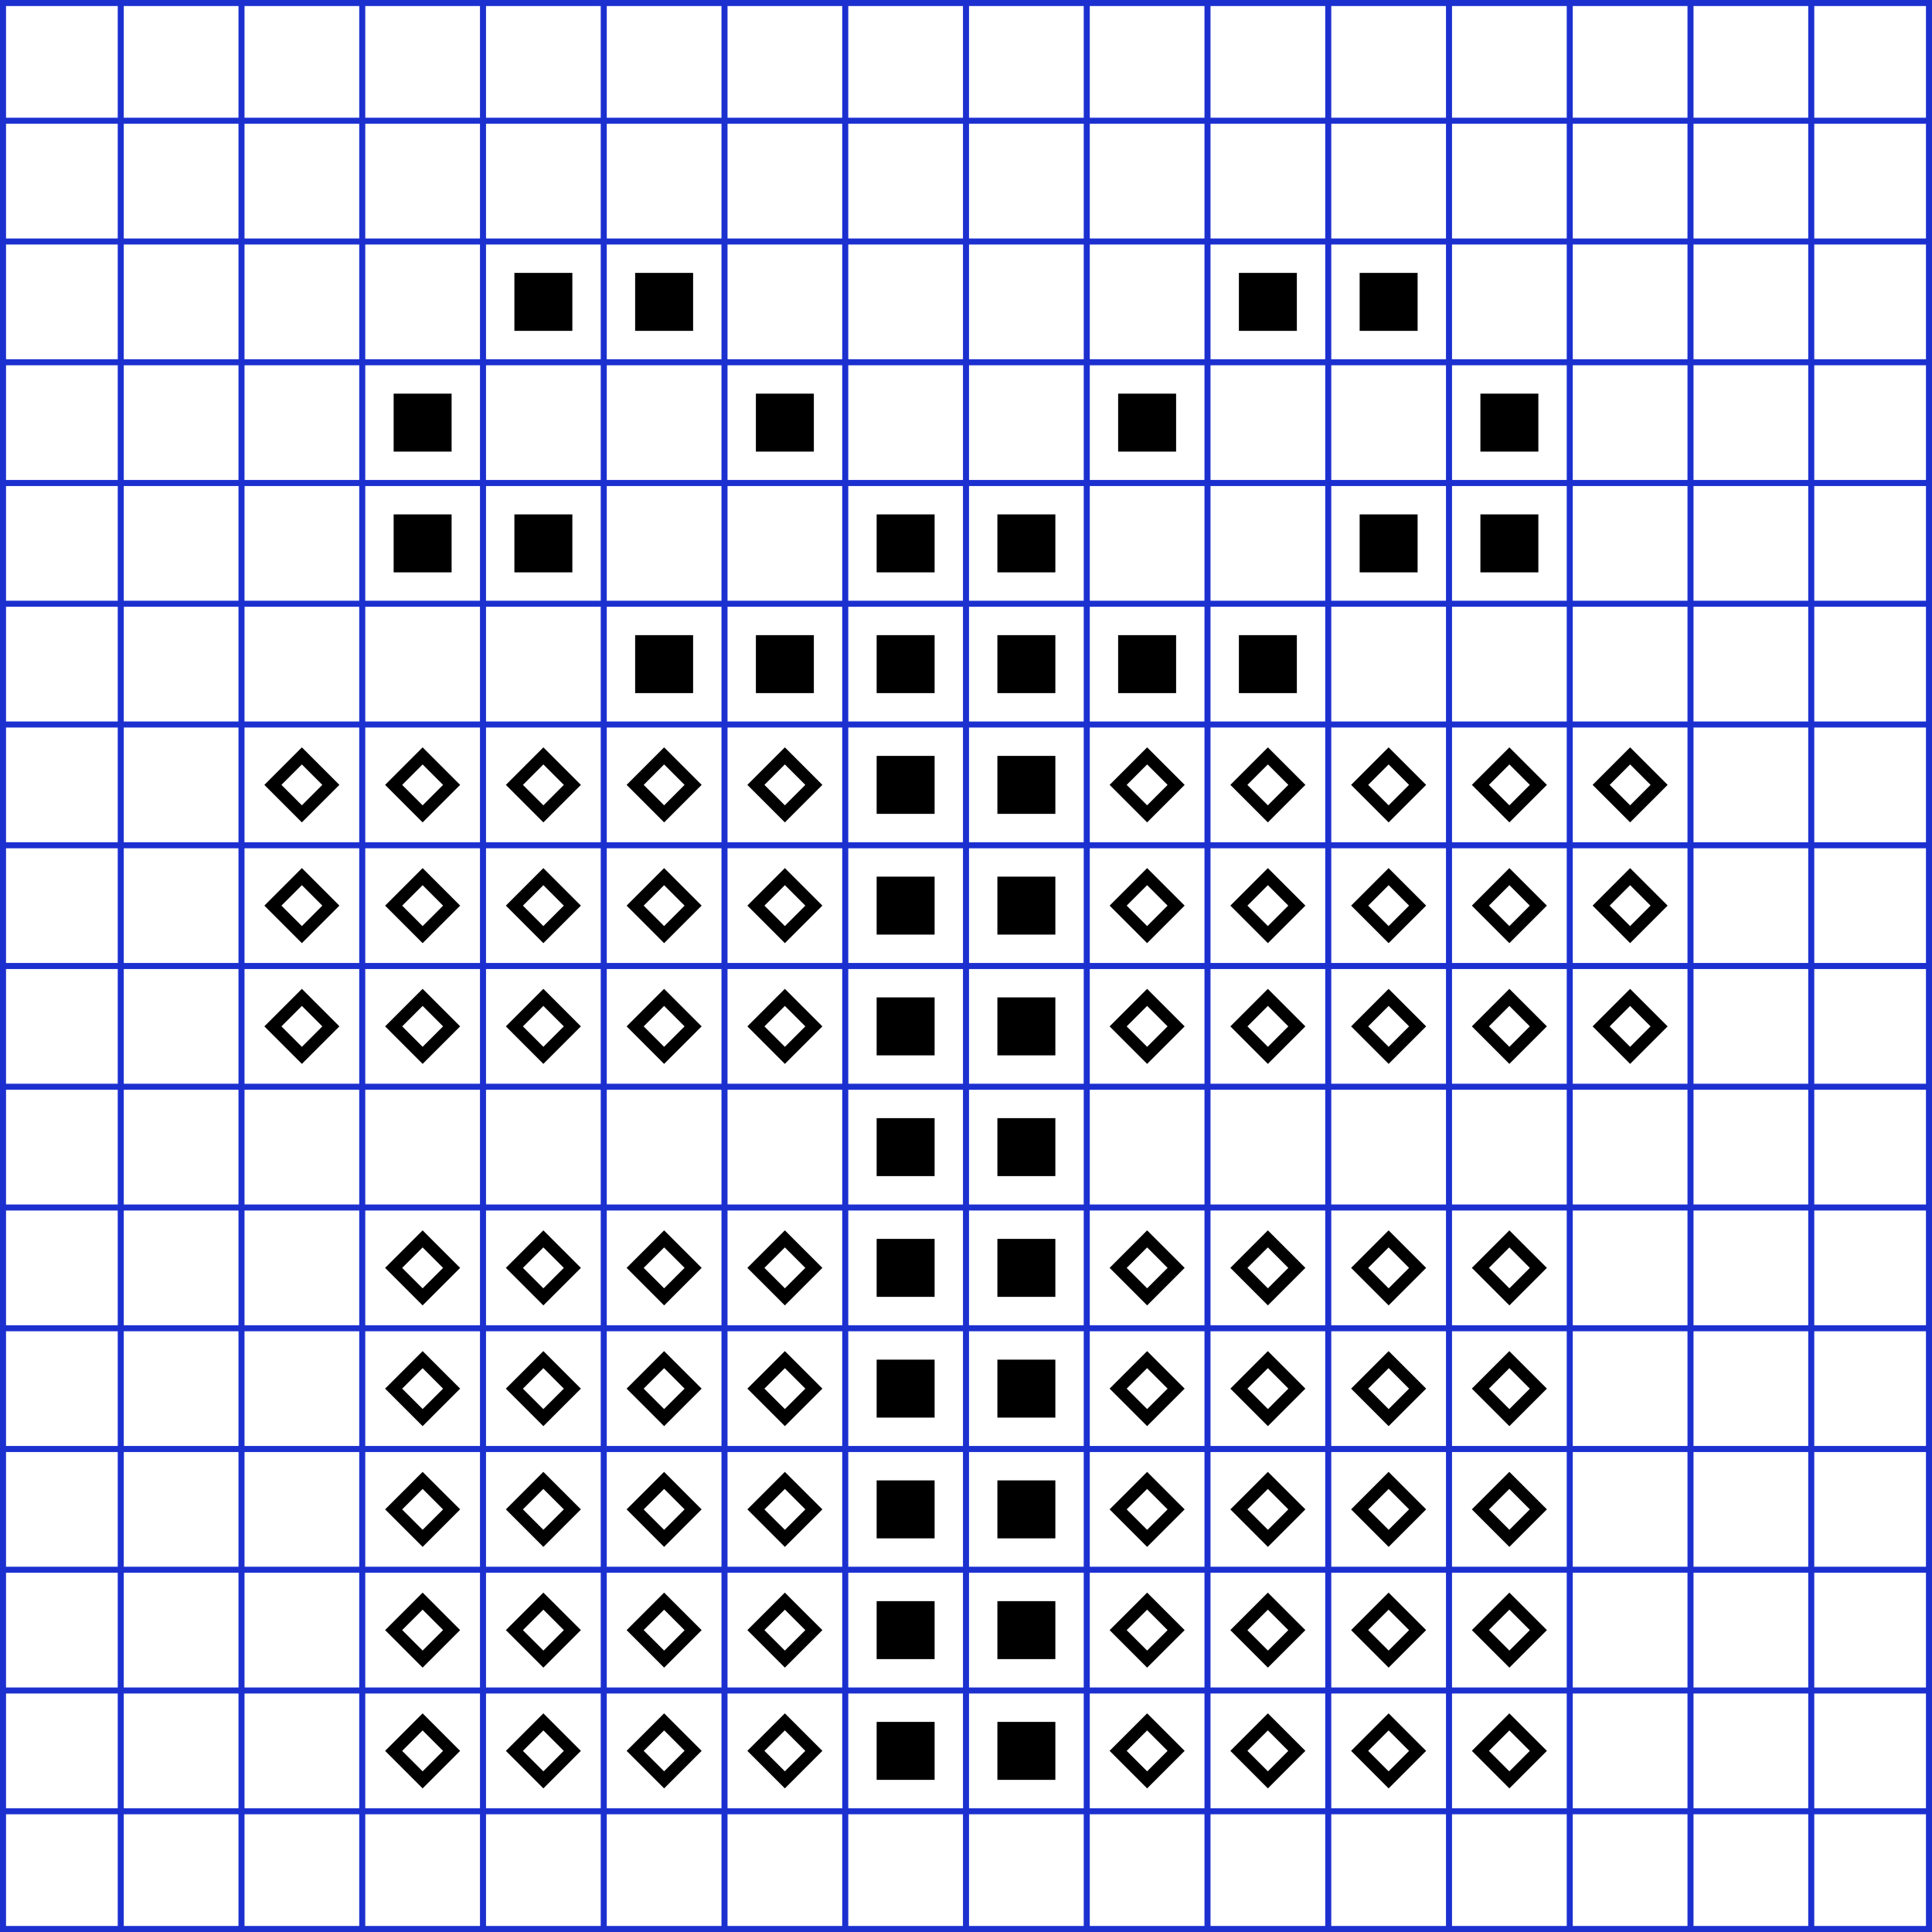 <svg color-interpolation="auto" height="320" stroke="#000" stroke-linecap="square" stroke-miterlimit="10" width="320" xmlns="http://www.w3.org/2000/svg"><path d="m85.2 45.2h9.6v9.6h-9.6z" stroke="none"/><g stroke-linecap="round"><path d="m105.2 45.2h9.6v9.6h-9.6z" stroke="none"/><path d="m205.2 45.2h9.6v9.6h-9.6z" stroke="none"/><path d="m225.2 45.2h9.6v9.6h-9.6z" stroke="none"/><path d="m65.2 65.2h9.6v9.6h-9.6z" stroke="none"/><path d="m125.2 65.2h9.6v9.6h-9.6z" stroke="none"/><path d="m185.2 65.2h9.6v9.6h-9.6z" stroke="none"/><path d="m245.2 65.2h9.6v9.6h-9.6z" stroke="none"/><path d="m65.2 85.2h9.6v9.6h-9.6z" stroke="none"/><path d="m85.2 85.2h9.6v9.6h-9.6z" stroke="none"/><path d="m145.2 85.2h9.6v9.6h-9.6z" stroke="none"/><path d="m165.2 85.2h9.6v9.6h-9.6z" stroke="none"/><path d="m225.2 85.2h9.6v9.6h-9.6z" stroke="none"/><path d="m245.2 85.2h9.6v9.6h-9.6z" stroke="none"/><path d="m105.2 105.2h9.6v9.6h-9.6z" stroke="none"/><path d="m125.2 105.2h9.6v9.6h-9.6z" stroke="none"/><path d="m145.2 105.2h9.6v9.6h-9.6z" stroke="none"/><path d="m165.2 105.2h9.6v9.6h-9.6z" stroke="none"/><path d="m185.2 105.2h9.6v9.6h-9.6z" stroke="none"/><path d="m205.2 105.2h9.6v9.6h-9.6z" stroke="none"/><path d="m50 125.2 4.8 4.8-4.8 4.8-4.8-4.8z" fill="none" stroke-width="2"/><path d="m70 125.2 4.8 4.8-4.8 4.8-4.8-4.8z" fill="none" stroke-width="2"/><path d="m90 125.2 4.8 4.8-4.8 4.8-4.8-4.8z" fill="none" stroke-width="2"/><path d="m110 125.2 4.8 4.8-4.8 4.8-4.8-4.8z" fill="none" stroke-width="2"/><path d="m130 125.2 4.8 4.8-4.8 4.8-4.8-4.8z" fill="none" stroke-width="2"/><path d="m145.2 125.2h9.6v9.6h-9.6z" stroke="none"/><path d="m165.2 125.2h9.6v9.6h-9.6z" stroke="none"/><path d="m190 125.2 4.8 4.8-4.8 4.8-4.8-4.8z" fill="none" stroke-width="2"/><path d="m210 125.2 4.8 4.8-4.8 4.8-4.8-4.8z" fill="none" stroke-width="2"/><path d="m230 125.2 4.8 4.8-4.8 4.8-4.8-4.8z" fill="none" stroke-width="2"/><path d="m250 125.2 4.8 4.8-4.8 4.8-4.8-4.8z" fill="none" stroke-width="2"/><path d="m270 125.2 4.8 4.8-4.8 4.8-4.8-4.8z" fill="none" stroke-width="2"/><path d="m50 145.2 4.8 4.8-4.8 4.8-4.8-4.8z" fill="none" stroke-width="2"/><path d="m70 145.2 4.8 4.8-4.8 4.8-4.8-4.8z" fill="none" stroke-width="2"/><path d="m90 145.2 4.8 4.8-4.8 4.8-4.8-4.8z" fill="none" stroke-width="2"/><path d="m110 145.2 4.8 4.8-4.8 4.8-4.8-4.8z" fill="none" stroke-width="2"/><path d="m130 145.2 4.8 4.8-4.8 4.8-4.8-4.8z" fill="none" stroke-width="2"/><path d="m145.2 145.2h9.6v9.6h-9.6z" stroke="none"/><path d="m165.2 145.2h9.6v9.6h-9.6z" stroke="none"/><path d="m190 145.2 4.8 4.8-4.8 4.8-4.8-4.8z" fill="none" stroke-width="2"/><path d="m210 145.2 4.8 4.8-4.8 4.8-4.8-4.8z" fill="none" stroke-width="2"/><path d="m230 145.2 4.8 4.8-4.8 4.8-4.8-4.8z" fill="none" stroke-width="2"/><path d="m250 145.2 4.8 4.8-4.8 4.8-4.8-4.8z" fill="none" stroke-width="2"/><path d="m270 145.2 4.8 4.8-4.8 4.8-4.8-4.8z" fill="none" stroke-width="2"/><path d="m50 165.2 4.8 4.8-4.8 4.8-4.8-4.8z" fill="none" stroke-width="2"/><path d="m70 165.2 4.8 4.8-4.8 4.8-4.8-4.8z" fill="none" stroke-width="2"/><path d="m90 165.2 4.8 4.8-4.8 4.8-4.8-4.8z" fill="none" stroke-width="2"/><path d="m110 165.2 4.8 4.8-4.8 4.8-4.8-4.8z" fill="none" stroke-width="2"/><path d="m130 165.2 4.8 4.8-4.8 4.8-4.8-4.8z" fill="none" stroke-width="2"/><path d="m145.2 165.2h9.6v9.6h-9.6z" stroke="none"/><path d="m165.2 165.2h9.6v9.6h-9.6z" stroke="none"/><path d="m190 165.2 4.8 4.8-4.8 4.8-4.8-4.8z" fill="none" stroke-width="2"/><path d="m210 165.2 4.8 4.8-4.8 4.8-4.8-4.8z" fill="none" stroke-width="2"/><path d="m230 165.2 4.8 4.8-4.8 4.8-4.8-4.8z" fill="none" stroke-width="2"/><path d="m250 165.2 4.8 4.8-4.8 4.8-4.8-4.8z" fill="none" stroke-width="2"/><path d="m270 165.2 4.8 4.8-4.8 4.8-4.8-4.8z" fill="none" stroke-width="2"/><path d="m145.2 185.2h9.6v9.6h-9.6z" stroke="none"/><path d="m165.2 185.2h9.6v9.6h-9.6z" stroke="none"/><path d="m70 205.2 4.8 4.8-4.8 4.8-4.8-4.8z" fill="none" stroke-width="2"/><path d="m90 205.2 4.8 4.8-4.8 4.8-4.8-4.8z" fill="none" stroke-width="2"/><path d="m110 205.2 4.8 4.8-4.8 4.8-4.8-4.8z" fill="none" stroke-width="2"/><path d="m130 205.2 4.8 4.8-4.8 4.8-4.8-4.8z" fill="none" stroke-width="2"/><path d="m145.2 205.2h9.6v9.6h-9.6z" stroke="none"/><path d="m165.2 205.2h9.6v9.6h-9.6z" stroke="none"/><path d="m190 205.2 4.8 4.8-4.8 4.8-4.8-4.8z" fill="none" stroke-width="2"/><path d="m210 205.2 4.8 4.8-4.8 4.8-4.8-4.8z" fill="none" stroke-width="2"/><path d="m230 205.2 4.8 4.8-4.8 4.8-4.8-4.8z" fill="none" stroke-width="2"/><path d="m250 205.2 4.8 4.8-4.8 4.8-4.8-4.8z" fill="none" stroke-width="2"/><path d="m70 225.2 4.8 4.8-4.8 4.8-4.8-4.8z" fill="none" stroke-width="2"/><path d="m90 225.2 4.8 4.8-4.8 4.8-4.8-4.8z" fill="none" stroke-width="2"/><path d="m110 225.2 4.8 4.8-4.8 4.8-4.8-4.8z" fill="none" stroke-width="2"/><path d="m130 225.2 4.8 4.8-4.8 4.8-4.8-4.8z" fill="none" stroke-width="2"/><path d="m145.2 225.2h9.6v9.6h-9.6z" stroke="none"/><path d="m165.2 225.2h9.6v9.6h-9.6z" stroke="none"/><path d="m190 225.2 4.8 4.8-4.8 4.8-4.8-4.8z" fill="none" stroke-width="2"/><path d="m210 225.2 4.8 4.8-4.8 4.8-4.8-4.8z" fill="none" stroke-width="2"/><path d="m230 225.2 4.8 4.8-4.8 4.8-4.8-4.8z" fill="none" stroke-width="2"/><path d="m250 225.2 4.8 4.8-4.8 4.8-4.8-4.8z" fill="none" stroke-width="2"/><path d="m70 245.2 4.8 4.8-4.8 4.8-4.8-4.8z" fill="none" stroke-width="2"/><path d="m90 245.2 4.8 4.8-4.8 4.8-4.8-4.8z" fill="none" stroke-width="2"/><path d="m110 245.2 4.8 4.8-4.8 4.8-4.8-4.8z" fill="none" stroke-width="2"/><path d="m130 245.2 4.8 4.8-4.8 4.8-4.8-4.8z" fill="none" stroke-width="2"/><path d="m145.2 245.2h9.6v9.6h-9.6z" stroke="none"/><path d="m165.2 245.2h9.6v9.6h-9.6z" stroke="none"/><path d="m190 245.2 4.8 4.8-4.8 4.8-4.8-4.8z" fill="none" stroke-width="2"/><path d="m210 245.2 4.8 4.8-4.8 4.8-4.8-4.8z" fill="none" stroke-width="2"/><path d="m230 245.2 4.8 4.8-4.8 4.8-4.8-4.8z" fill="none" stroke-width="2"/><path d="m250 245.2 4.8 4.8-4.8 4.8-4.8-4.8z" fill="none" stroke-width="2"/><path d="m70 265.2 4.8 4.8-4.8 4.8-4.8-4.8z" fill="none" stroke-width="2"/><path d="m90 265.2 4.8 4.8-4.8 4.8-4.8-4.8z" fill="none" stroke-width="2"/><path d="m110 265.2 4.8 4.8-4.8 4.8-4.8-4.8z" fill="none" stroke-width="2"/><path d="m130 265.2 4.8 4.8-4.8 4.8-4.8-4.8z" fill="none" stroke-width="2"/><path d="m145.2 265.2h9.6v9.6h-9.6z" stroke="none"/><path d="m165.2 265.2h9.6v9.6h-9.6z" stroke="none"/><path d="m190 265.2 4.8 4.8-4.8 4.8-4.8-4.8z" fill="none" stroke-width="2"/><path d="m210 265.2 4.8 4.8-4.8 4.8-4.8-4.8z" fill="none" stroke-width="2"/><path d="m230 265.2 4.8 4.8-4.8 4.8-4.8-4.8z" fill="none" stroke-width="2"/><path d="m250 265.2 4.8 4.8-4.8 4.8-4.8-4.8z" fill="none" stroke-width="2"/><path d="m70 285.2 4.8 4.8-4.8 4.8-4.8-4.8z" fill="none" stroke-width="2"/><path d="m90 285.2 4.8 4.8-4.8 4.8-4.8-4.8z" fill="none" stroke-width="2"/><path d="m110 285.2 4.8 4.8-4.8 4.8-4.8-4.8z" fill="none" stroke-width="2"/><path d="m130 285.2 4.8 4.8-4.8 4.8-4.8-4.8z" fill="none" stroke-width="2"/><path d="m145.2 285.2h9.6v9.6h-9.6z" stroke="none"/><path d="m165.2 285.2h9.6v9.6h-9.6z" stroke="none"/><g fill="none"><path d="m190 285.2 4.8 4.8-4.8 4.8-4.8-4.8z" stroke-width="2"/><path d="m210 285.2 4.8 4.8-4.8 4.8-4.8-4.8z" stroke-width="2"/><path d="m230 285.2 4.8 4.8-4.8 4.8-4.8-4.8z" stroke-width="2"/><path d="m250 285.2 4.8 4.8-4.8 4.8-4.8-4.8z" stroke-width="2"/><path d="m0 0v320" stroke="#1c30d0" stroke-width="2"/><path d="m20 0v320" stroke="#1c30d0"/><path d="m40 0v320" stroke="#1c30d0"/><path d="m60 0v320" stroke="#1c30d0"/><path d="m80 0v320" stroke="#1c30d0"/><path d="m100 0v320" stroke="#1c30d0"/><path d="m120 0v320" stroke="#1c30d0"/><path d="m140 0v320" stroke="#1c30d0"/><path d="m160 0v320" stroke="#1c30d0"/><path d="m180 0v320" stroke="#1c30d0"/><path d="m200 0v320" stroke="#1c30d0"/><path d="m220 0v320" stroke="#1c30d0"/><path d="m240 0v320" stroke="#1c30d0"/><path d="m260 0v320" stroke="#1c30d0"/><path d="m280 0v320" stroke="#1c30d0"/><path d="m300 0v320" stroke="#1c30d0"/><path d="m320 0v320" stroke="#1c30d0" stroke-width="2"/><path d="m0 0h320" stroke="#1c30d0" stroke-width="2"/><path d="m0 20h320" stroke="#1c30d0"/><path d="m0 40h320" stroke="#1c30d0"/><path d="m0 60h320" stroke="#1c30d0"/><path d="m0 80h320" stroke="#1c30d0"/><path d="m0 100h320" stroke="#1c30d0"/><path d="m0 120h320" stroke="#1c30d0"/><path d="m0 140h320" stroke="#1c30d0"/><path d="m0 160h320" stroke="#1c30d0"/><path d="m0 180h320" stroke="#1c30d0"/><path d="m0 200h320" stroke="#1c30d0"/><path d="m0 220h320" stroke="#1c30d0"/><path d="m0 240h320" stroke="#1c30d0"/><path d="m0 260h320" stroke="#1c30d0"/><path d="m0 280h320" stroke="#1c30d0"/><path d="m0 300h320" stroke="#1c30d0"/><path d="m0 320h320" stroke="#1c30d0" stroke-width="2"/></g></g></svg>